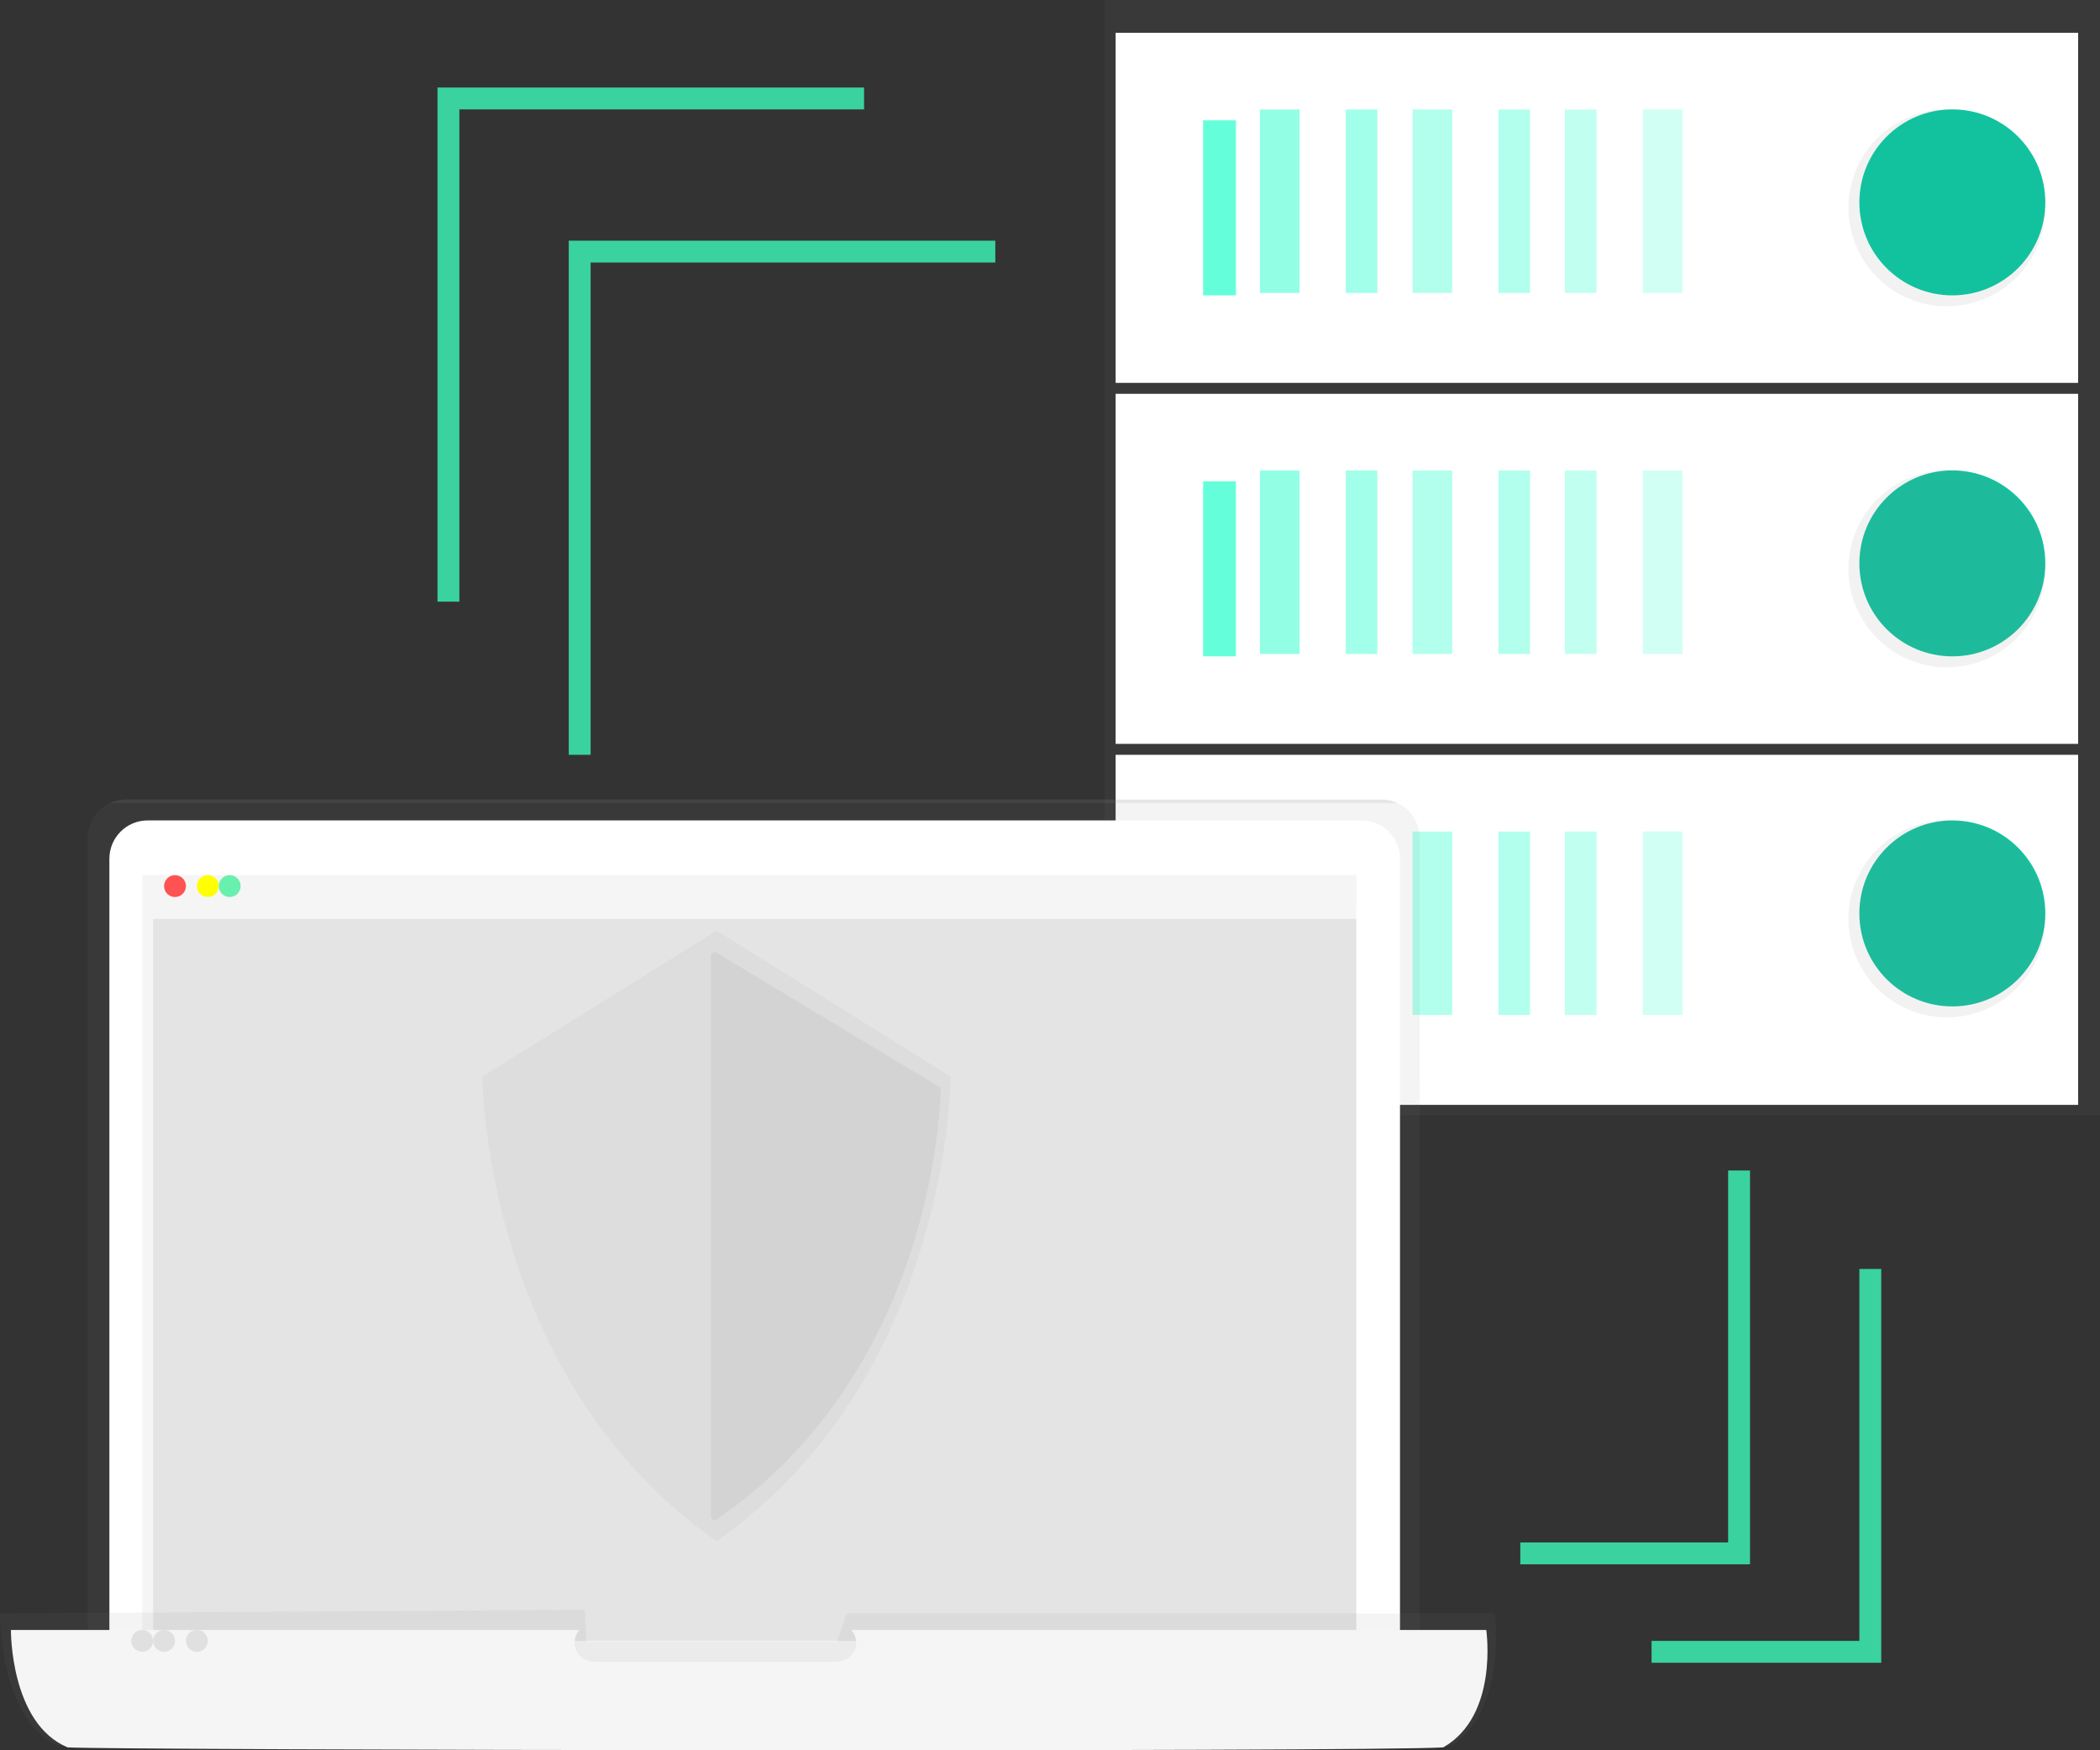 <?xml version="1.0" encoding="utf-8"?>
<svg version="1.1" xmlns="http://www.w3.org/2000/svg" xmlns:xlink="http://www.w3.org/1999/xlink" height="160" width="192">
  <rect width="100%" height="100%" fill="#333333" stroke="none"/>
  <defs>
    <rect id="rect-1" opacity="1" x="101" y="0" width="91" height="101.938" rx="0" ry="0"/>
    <linearGradient id="linearGradient-2" x1="0.5" y1="1" x2="0.5" y2="0">
      <stop offset="1" stop-color="rgb(128,128,128)" stop-opacity="0.1"/>
      <stop offset="0.54" stop-color="rgb(128,128,128)" stop-opacity="0.12"/>
      <stop offset="0" stop-color="rgb(128,128,128)" stop-opacity="0.25"/>
    </linearGradient>
    <rect id="rect-3" opacity="1" x="102" y="69" width="88" height="32" rx="0" ry="0"/>
    <rect id="rect-4" opacity="1" x="110" y="76" width="3" height="16" rx="0" ry="0"/>
    <rect id="rect-5" opacity="1" x="115.191" y="76.014" width="3.624" height="16.77" rx="0" ry="0"/>
    <rect id="rect-6" opacity="1" x="123.041" y="76.014" width="2.888" height="16.77" rx="0" ry="0"/>
    <rect id="rect-7" opacity="1" x="129.146" y="76.014" width="3.624" height="16.77" rx="0" ry="0"/>
    <rect id="rect-8" opacity="1" x="137.004" y="76.014" width="2.887" height="16.77" rx="0" ry="0"/>
    <rect id="rect-9" opacity="1" x="143.079" y="76.014" width="2.888" height="16.77" rx="0" ry="0"/>
    <rect id="rect-10" opacity="1" x="150.195" y="76.014" width="3.624" height="16.77" rx="0" ry="0"/>
    <ellipse id="ellipse-11" opacity="1" rx="8.5" ry="8.5" cx="178.5" cy="83.5"/>
    <rect id="rect-12" opacity="1" x="102" y="36" width="88" height="32" rx="0" ry="0"/>
    <rect id="rect-13" opacity="1" x="110" y="44" width="3" height="16" rx="0" ry="0"/>
    <rect id="rect-14" opacity="1" x="115.191" y="43.011" width="3.624" height="16.77" rx="0" ry="0"/>
    <rect id="rect-15" opacity="1" x="123.041" y="43.011" width="2.888" height="16.77" rx="0" ry="0"/>
    <rect id="rect-16" opacity="1" x="129.146" y="43.011" width="3.624" height="16.77" rx="0" ry="0"/>
    <rect id="rect-17" opacity="1" x="137.004" y="43.011" width="2.887" height="16.77" rx="0" ry="0"/>
    <rect id="rect-18" opacity="1" x="143.079" y="43.011" width="2.888" height="16.77" rx="0" ry="0"/>
    <rect id="rect-19" opacity="1" x="150.195" y="43.011" width="3.624" height="16.77" rx="0" ry="0"/>
    <ellipse id="ellipse-20" opacity="1" rx="8.5" ry="8.5" cx="178.5" cy="51.5"/>
    <rect id="rect-21" opacity="1" x="102" y="3" width="88" height="32" rx="0" ry="0"/>
    <rect id="rect-22" opacity="1" x="110" y="11" width="3" height="16" rx="0" ry="0"/>
    <rect id="rect-23" opacity="1" x="115.191" y="10.011" width="3.624" height="16.77" rx="0" ry="0"/>
    <rect id="rect-24" opacity="1" x="123.041" y="10.011" width="2.888" height="16.77" rx="0" ry="0"/>
    <rect id="rect-25" opacity="1" x="129.146" y="10.011" width="3.624" height="16.77" rx="0" ry="0"/>
    <rect id="rect-26" opacity="1" x="137.004" y="10.011" width="2.887" height="16.77" rx="0" ry="0"/>
    <rect id="rect-27" opacity="1" x="143.079" y="10.011" width="2.888" height="16.77" rx="0" ry="0"/>
    <rect id="rect-28" opacity="1" x="150.195" y="10.011" width="3.624" height="16.77" rx="0" ry="0"/>
    <ellipse id="ellipse-29" opacity="1" rx="9" ry="9" cx="178" cy="19"/>
    <linearGradient id="linearGradient-30" x1="0.5" y1="1" x2="0.5" y2="8.868481474789068e-17">
      <stop offset="1" stop-color="rgb(128,128,128)" stop-opacity="0.1"/>
      <stop offset="0.54" stop-color="rgb(128,128,128)" stop-opacity="0.12"/>
      <stop offset="0" stop-color="rgb(128,128,128)" stop-opacity="0.25"/>
    </linearGradient>
    <ellipse id="ellipse-31" opacity="1" rx="9" ry="9" cx="178" cy="52"/>
    <linearGradient id="linearGradient-32" x1="0.5" y1="1" x2="0.5" y2="0">
      <stop offset="1" stop-color="rgb(128,128,128)" stop-opacity="0.1"/>
      <stop offset="0.54" stop-color="rgb(128,128,128)" stop-opacity="0.12"/>
      <stop offset="0" stop-color="rgb(128,128,128)" stop-opacity="0.25"/>
    </linearGradient>
    <ellipse id="ellipse-33" opacity="1" rx="9" ry="9" cx="178" cy="84"/>
    <linearGradient id="linearGradient-34" x1="0.5" y1="1" x2="0.5" y2="0">
      <stop offset="1" stop-color="rgb(128,128,128)" stop-opacity="0.1"/>
      <stop offset="0.54" stop-color="rgb(128,128,128)" stop-opacity="0.12"/>
      <stop offset="0" stop-color="rgb(128,128,128)" stop-opacity="0.25"/>
    </linearGradient>
    <ellipse id="ellipse-35" opacity="1" rx="8.5" ry="8.5" cx="178.5" cy="18.5"/>
    <path id="path-36" opacity="1" fill-rule="evenodd" d="M129.807,154.86 L8.016,154.86 L8.016,76.608 C8.016,75.674 8.384,74.778 9.04,74.118 C9.696,73.458 10.586,73.087 11.514,73.087 L126.307,73.087 C128.239,73.087 129.805,74.663 129.805,76.608 L129.807,154.86Z"/>
    <linearGradient id="linearGradient-37" x1="0.5" y1="1" x2="0.5" y2="0">
      <stop offset="1" stop-color="rgb(128,128,128)" stop-opacity="0.1"/>
      <stop offset="0.54" stop-color="rgb(128,128,128)" stop-opacity="0.12"/>
      <stop offset="0" stop-color="rgb(128,128,128)" stop-opacity="0.25"/>
    </linearGradient>
    <path id="path-38" opacity="1" fill-rule="evenodd" d="M13.486,75 L124.515,75 C126.44,75 128,76.57 128,78.506 L128,155 L10,155 L10,78.506 C10,76.57 11.561,75 13.486,75Z"/>
    <rect id="rect-39" opacity="1" x="13" y="80" width="111" height="73" rx="0" ry="0"/>
    <rect id="rect-40" opacity="1" x="14" y="84" width="110" height="66" rx="0" ry="0"/>
    <rect id="rect-41" opacity="1" x="14" y="80" width="110" height="3" rx="0" ry="0"/>
    <ellipse id="ellipse-42" opacity="1" rx="1" ry="1" cx="16" cy="81"/>
    <ellipse id="ellipse-43" opacity="1" rx="1" ry="1" cx="19" cy="81"/>
    <ellipse id="ellipse-44" opacity="1" rx="1" ry="1" cx="21" cy="81"/>
    <path id="path-45" opacity="1" fill-rule="evenodd" d="M132.682,159.565 C125.894,160.06 9.324,159.861 5.25,159.565 C-0.091,157.091 0,147.492 0,147.492 L53.459,147.149 L53.638,150.071 L76.525,150.071 L77.412,147.492 L136.663,147.492 C136.663,147.492 137.84,156.3 132.682,159.565Z"/>
    <linearGradient id="linearGradient-46" x1="0.5" y1="1" x2="0.5" y2="-0">
      <stop offset="1" stop-color="rgb(128,128,128)" stop-opacity="0.1"/>
      <stop offset="0.54" stop-color="rgb(128,128,128)" stop-opacity="0.12"/>
      <stop offset="0" stop-color="rgb(128,128,128)" stop-opacity="0.25"/>
    </linearGradient>
    <path id="path-47" opacity="1" fill-rule="evenodd" d="M135.886,149 L77.836,149 C78.303,149.518 78.415,150.258 78.121,150.887 C77.828,151.516 77.185,151.915 76.483,151.904 L54.332,151.904 C53.629,151.915 52.986,151.516 52.693,150.887 C52.4,150.258 52.512,149.518 52.978,149 L1,149 C1,149 0.912,157.534 6.181,159.734 C10.202,159.997 125.258,160.17 131.956,159.734 C137.049,156.83 135.886,149 135.886,149Z"/>
    <ellipse id="ellipse-48" opacity="1" rx="1" ry="1" cx="13" cy="150"/>
    <ellipse id="ellipse-49" opacity="1" rx="1" ry="1" cx="15" cy="150"/>
    <ellipse id="ellipse-50" opacity="1" rx="1" ry="1" cx="18" cy="150"/>
    <path id="path-51" opacity="1" fill-rule="evenodd" d="M65.511,85.083 L44.108,98.409 C44.108,98.409 44.108,125.896 65.511,140.886 C86.914,125.893 86.914,98.409 86.914,98.409 L65.511,85.083Z"/>
    <linearGradient id="linearGradient-52" x1="0.5" y1="1" x2="0.5" y2="0">
      <stop offset="1" stop-color="rgb(128,128,128)" stop-opacity="0.1"/>
      <stop offset="0.54" stop-color="rgb(128,128,128)" stop-opacity="0.12"/>
      <stop offset="0" stop-color="rgb(128,128,128)" stop-opacity="0.25"/>
    </linearGradient>
    <path id="path-53" opacity="1" fill-rule="evenodd" d="M65.354,87 L65,87.22 L65,138.758 L65.354,139 C86,125.034 86,99.428 86,99.428 L65.354,87Z"/>
    <path id="path-54" opacity="1" fill-rule="evenodd" d="M53,69 L53,23 L91,23 "/>
    <path id="path-55" opacity="1" fill-rule="evenodd" d="M41,55 L41,9 L79,9 "/>
    <path id="path-56" opacity="1" fill-rule="evenodd" d="M159,107 L159,142 L139,142 "/>
    <path id="path-57" opacity="1" fill-rule="evenodd" d="M171,116 L171,151 L151,151 "/>
  </defs>
  <g opacity="1">
    <g opacity="0.8">
      <g opacity="1">
        <use xlink:href="#rect-1" fill="url(#linearGradient-2)" fill-opacity="1"/>
      </g>
    </g>
    <g opacity="1">
      <use xlink:href="#rect-3" fill="rgb(255,255,255)" fill-opacity="1"/>
    </g>
    <g opacity="1">
      <use xlink:href="#rect-4" fill="rgb(100,255,218)" fill-opacity="1"/>
    </g>
    <g opacity="0.7">
      <g opacity="1">
        <use xlink:href="#rect-5" fill="rgb(100,255,218)" fill-opacity="1"/>
      </g>
    </g>
    <g opacity="0.6">
      <g opacity="1">
        <use xlink:href="#rect-6" fill="rgb(100,255,218)" fill-opacity="1"/>
      </g>
    </g>
    <g opacity="0.5">
      <g opacity="1">
        <use xlink:href="#rect-7" fill="rgb(100,255,218)" fill-opacity="1"/>
      </g>
    </g>
    <g opacity="0.5">
      <g opacity="1">
        <use xlink:href="#rect-8" fill="rgb(100,255,218)" fill-opacity="1"/>
      </g>
    </g>
    <g opacity="0.4">
      <g opacity="1">
        <use xlink:href="#rect-9" fill="rgb(100,255,218)" fill-opacity="1"/>
      </g>
    </g>
    <g opacity="0.3">
      <g opacity="1">
        <use xlink:href="#rect-10" fill="rgb(100,255,218)" fill-opacity="1"/>
      </g>
    </g>
    <g opacity="1">
      <use xlink:href="#ellipse-11" fill="rgb(18,194,158)" fill-opacity="1"/>
    </g>
    <g opacity="1">
      <use xlink:href="#rect-12" fill="rgb(255,255,255)" fill-opacity="1"/>
    </g>
    <g opacity="1">
      <use xlink:href="#rect-13" fill="rgb(100,255,218)" fill-opacity="1"/>
    </g>
    <g opacity="0.7">
      <g opacity="1">
        <use xlink:href="#rect-14" fill="rgb(100,255,218)" fill-opacity="1"/>
      </g>
    </g>
    <g opacity="0.6">
      <g opacity="1">
        <use xlink:href="#rect-15" fill="rgb(100,255,218)" fill-opacity="1"/>
      </g>
    </g>
    <g opacity="0.5">
      <g opacity="1">
        <use xlink:href="#rect-16" fill="rgb(100,255,218)" fill-opacity="1"/>
      </g>
    </g>
    <g opacity="0.5">
      <g opacity="1">
        <use xlink:href="#rect-17" fill="rgb(100,255,218)" fill-opacity="1"/>
      </g>
    </g>
    <g opacity="0.4">
      <g opacity="1">
        <use xlink:href="#rect-18" fill="rgb(100,255,218)" fill-opacity="1"/>
      </g>
    </g>
    <g opacity="0.3">
      <g opacity="1">
        <use xlink:href="#rect-19" fill="rgb(100,255,218)" fill-opacity="1"/>
      </g>
    </g>
    <g opacity="1">
      <use xlink:href="#ellipse-20" fill="rgb(18,194,158)" fill-opacity="1"/>
    </g>
    <g opacity="1">
      <use xlink:href="#rect-21" fill="rgb(255,255,255)" fill-opacity="1"/>
    </g>
    <g opacity="1">
      <use xlink:href="#rect-22" fill="rgb(100,255,218)" fill-opacity="1"/>
    </g>
    <g opacity="0.7">
      <g opacity="1">
        <use xlink:href="#rect-23" fill="rgb(100,255,218)" fill-opacity="1"/>
      </g>
    </g>
    <g opacity="0.6">
      <g opacity="1">
        <use xlink:href="#rect-24" fill="rgb(100,255,218)" fill-opacity="1"/>
      </g>
    </g>
    <g opacity="0.5">
      <g opacity="1">
        <use xlink:href="#rect-25" fill="rgb(100,255,218)" fill-opacity="1"/>
      </g>
    </g>
    <g opacity="0.5">
      <g opacity="1">
        <use xlink:href="#rect-26" fill="rgb(100,255,218)" fill-opacity="1"/>
      </g>
    </g>
    <g opacity="0.4">
      <g opacity="1">
        <use xlink:href="#rect-27" fill="rgb(100,255,218)" fill-opacity="1"/>
      </g>
    </g>
    <g opacity="0.3">
      <g opacity="1">
        <use xlink:href="#rect-28" fill="rgb(100,255,218)" fill-opacity="1"/>
      </g>
    </g>
    <g opacity="1">
      <use xlink:href="#ellipse-29" fill="url(#linearGradient-30)" fill-opacity="1"/>
    </g>
    <g opacity="1">
      <use xlink:href="#ellipse-31" fill="url(#linearGradient-32)" fill-opacity="1"/>
    </g>
    <g opacity="1">
      <use xlink:href="#ellipse-33" fill="url(#linearGradient-34)" fill-opacity="1"/>
    </g>
    <g opacity="1">
      <use xlink:href="#ellipse-35" fill="rgb(18,194,158)" fill-opacity="1"/>
    </g>
    <g opacity="0.8">
      <g opacity="1">
        <use xlink:href="#path-36" fill="url(#linearGradient-37)" fill-opacity="1"/>
      </g>
    </g>
    <g opacity="1">
      <use xlink:href="#path-38" fill="rgb(255,255,255)" fill-opacity="1"/>
    </g>
    <g opacity="1">
      <use xlink:href="#rect-39" fill="rgb(245,245,245)" fill-opacity="1"/>
    </g>
    <g opacity="0.8">
      <use xlink:href="#rect-40" fill="rgb(224,224,224)" fill-opacity="1"/>
    </g>
    <g opacity="1">
      <use xlink:href="#rect-41" fill="rgb(245,245,245)" fill-opacity="1"/>
    </g>
    <g opacity="1">
      <use xlink:href="#ellipse-42" fill="rgb(255,82,82)" fill-opacity="1"/>
    </g>
    <g opacity="1">
      <use xlink:href="#ellipse-43" fill="rgb(255,255,0)" fill-opacity="1"/>
    </g>
    <g opacity="1">
      <use xlink:href="#ellipse-44" fill="rgb(105,240,174)" fill-opacity="1"/>
    </g>
    <g opacity="0.8">
      <g opacity="1">
        <use xlink:href="#path-45" fill="url(#linearGradient-46)" fill-opacity="1"/>
      </g>
    </g>
    <g opacity="1">
      <use xlink:href="#path-47" fill="rgb(245,245,245)" fill-opacity="1"/>
    </g>
    <g opacity="1">
      <use xlink:href="#ellipse-48" fill="rgb(224,224,224)" fill-opacity="1"/>
    </g>
    <g opacity="1">
      <use xlink:href="#ellipse-49" fill="rgb(224,224,224)" fill-opacity="1"/>
    </g>
    <g opacity="1">
      <use xlink:href="#ellipse-50" fill="rgb(224,224,224)" fill-opacity="1"/>
    </g>
    <g opacity="0.7">
      <g opacity="1">
        <use xlink:href="#path-51" fill="url(#linearGradient-52)" fill-opacity="1"/>
      </g>
    </g>
    <g opacity="0.05">
      <use xlink:href="#path-53" fill="rgb(0,0,0)" fill-opacity="1"/>
    </g>
    <g opacity="1">
      <use xlink:href="#path-54" fill-opacity="0" stroke="rgb(58,210,159)" stroke-opacity="1" stroke-width="2" stroke-linecap="butt" stroke-linejoin="miter"/>
    </g>
    <g opacity="1">
      <use xlink:href="#path-55" fill-opacity="0" stroke="rgb(58,210,159)" stroke-opacity="1" stroke-width="2" stroke-linecap="butt" stroke-linejoin="miter"/>
    </g>
    <g opacity="1">
      <use xlink:href="#path-56" fill-opacity="0" stroke="rgb(58,210,159)" stroke-opacity="1" stroke-width="2" stroke-linecap="butt" stroke-linejoin="miter"/>
    </g>
    <g opacity="1">
      <use xlink:href="#path-57" fill-opacity="0" stroke="rgb(58,210,159)" stroke-opacity="1" stroke-width="2" stroke-linecap="butt" stroke-linejoin="miter"/>
    </g>
  </g>
</svg>